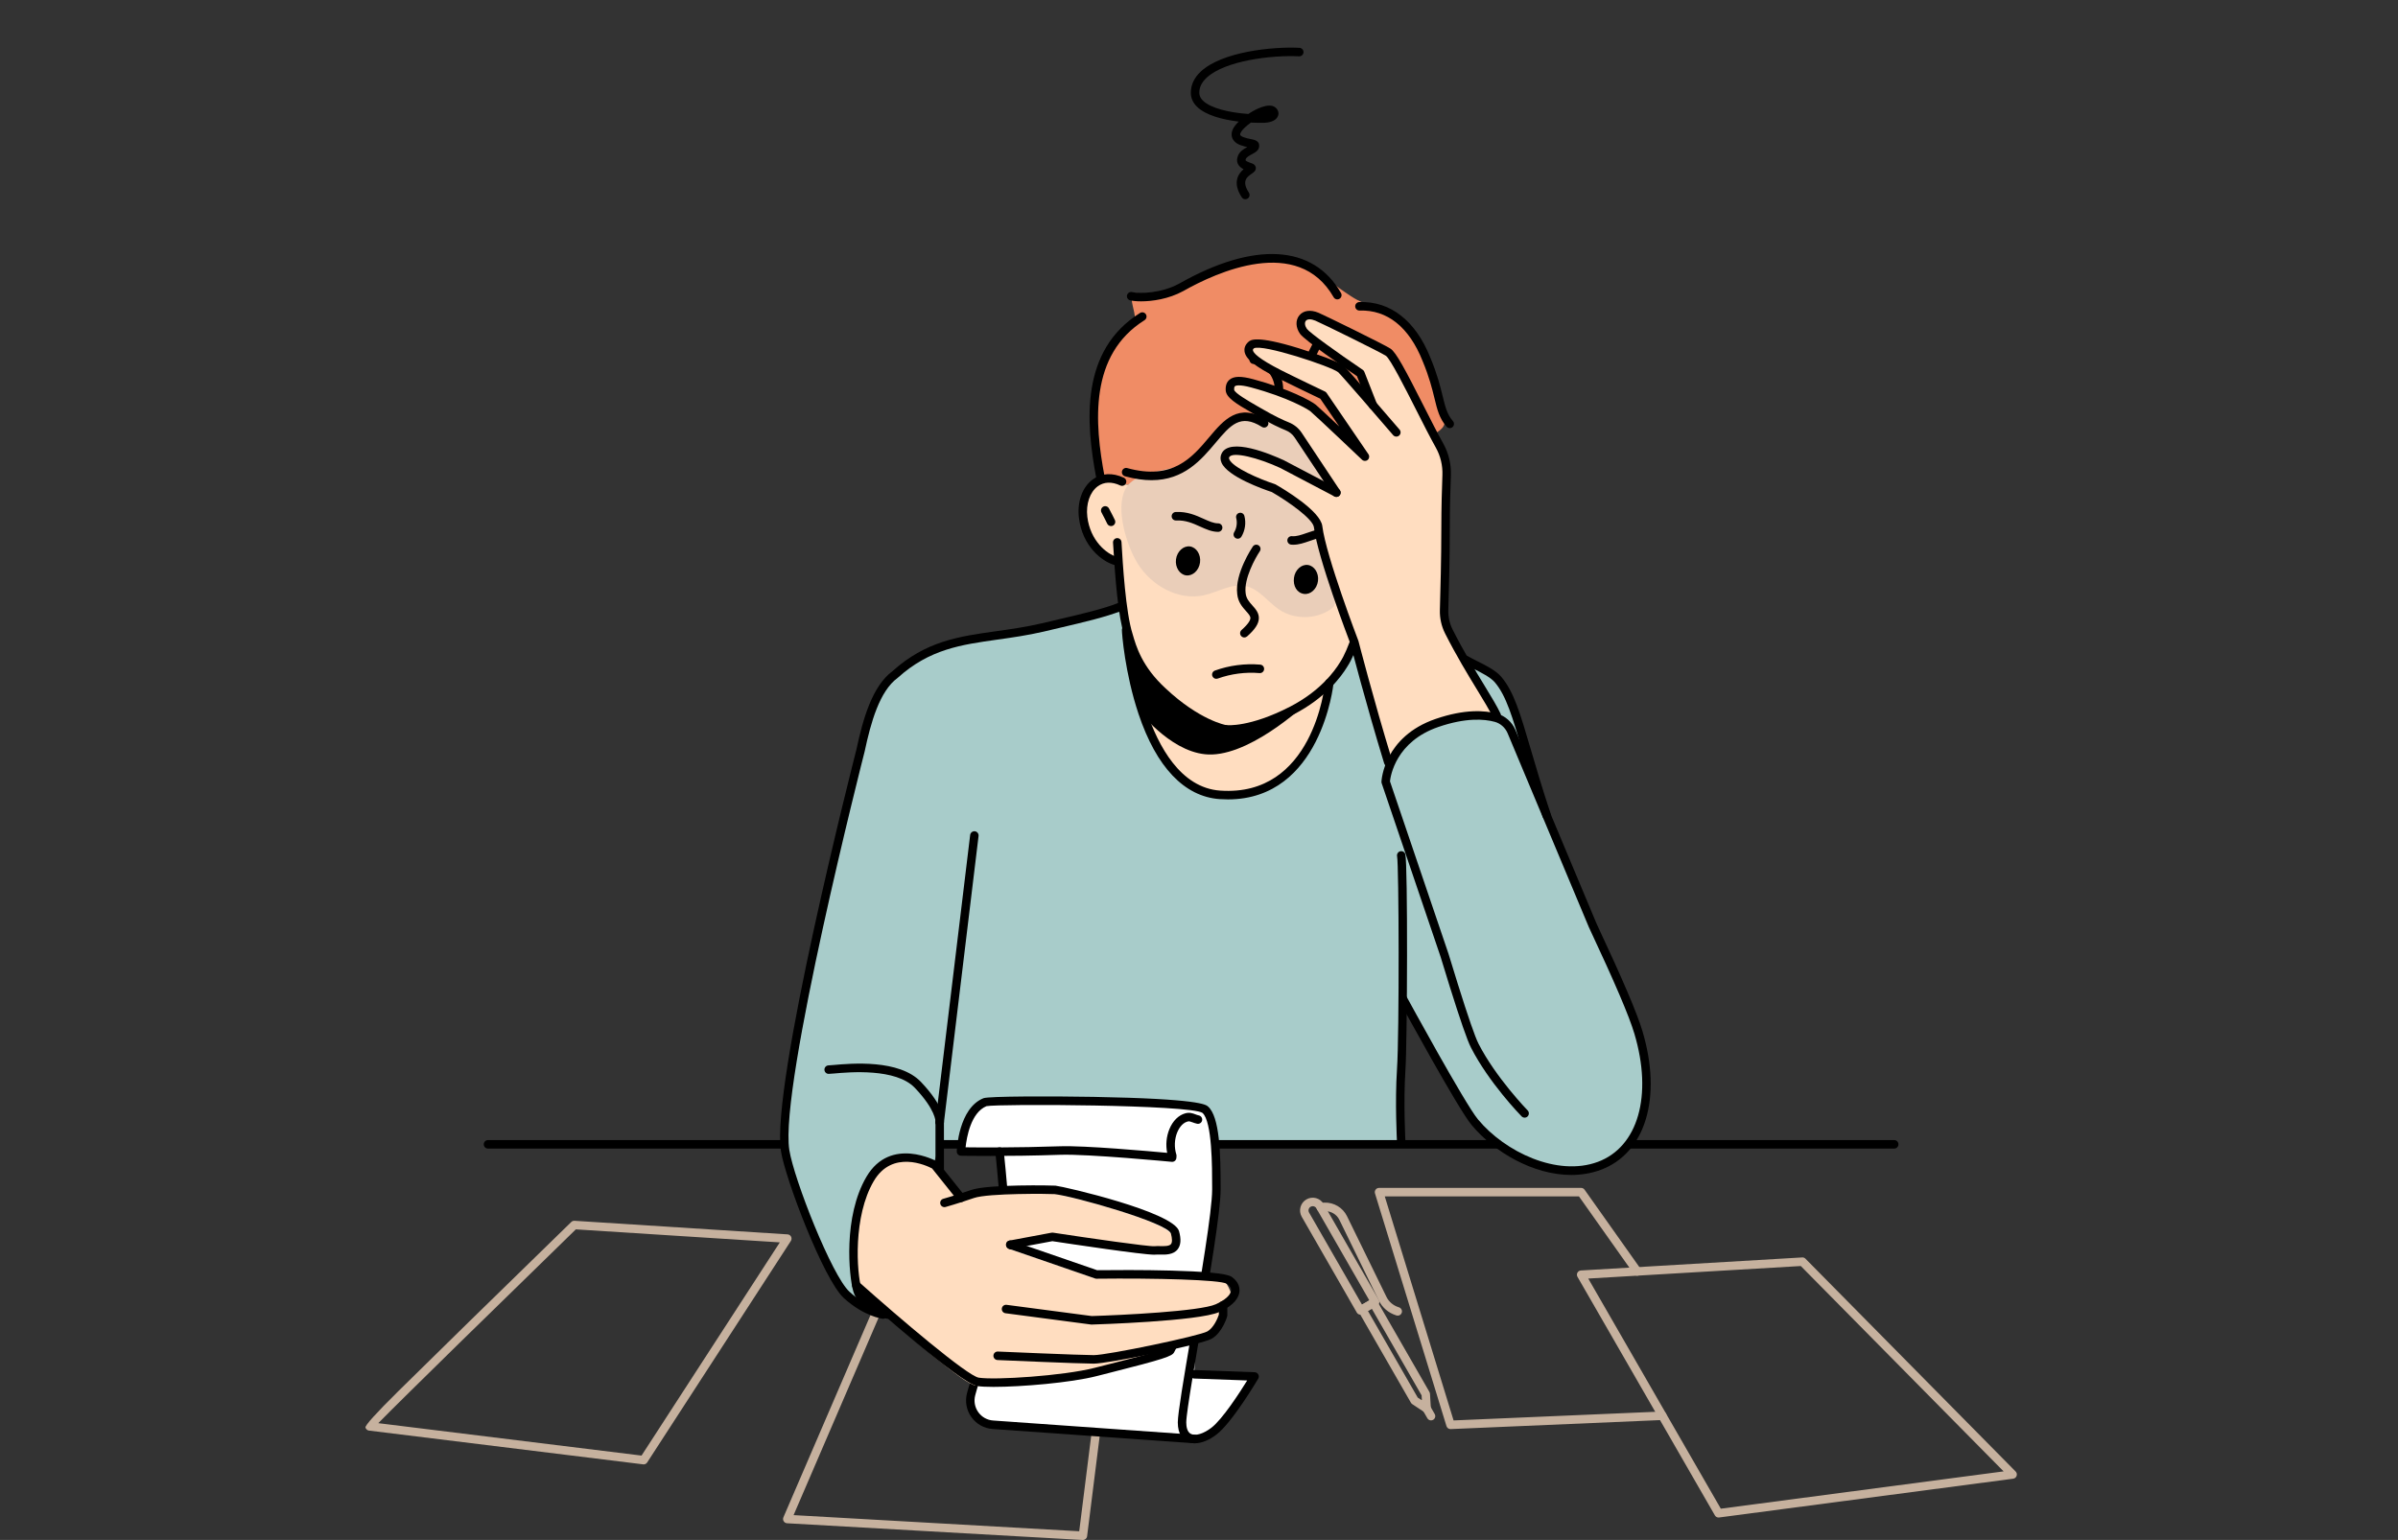 <svg width="151" height="97" viewBox="0 0 151 97" fill="none" xmlns="http://www.w3.org/2000/svg">
<rect x="0" y="0" width="151" height="97" fill="#333333" stroke="none"/>
<g clip-path="url(#clip0_859_2019)">
<path d="M70.668 30.479L71.139 30.536C71.415 30.545 71.685 30.5 71.928 30.339C72.814 29.839 73.763 30.399 74.804 29.508C76.023 28.434 76.772 27.374 77.117 26.699C78.784 25.443 79.02 26.323 81.053 26.853C80.709 26.717 80.135 26.453 79.274 25.95C78.443 25.464 77.47 24.956 77.446 24.57C77.409 23.986 77.843 23.877 78.847 24.147C81.102 24.752 82.442 25.501 82.685 25.705C83.033 25.997 85.676 28.507 85.927 28.746C85.929 28.744 85.93 28.743 85.932 28.741L83.315 24.905C83.315 24.905 81.312 23.95 80.553 23.563C79.152 22.85 78.237 22.228 78.786 21.735C79.337 21.241 84.136 22.951 84.452 23.257C84.619 23.419 85.58 24.522 86.449 25.526L85.663 23.519C85.663 23.519 82.364 21.284 82.076 20.87C81.65 20.258 82.059 19.585 82.929 19.952C83.326 20.12 86.985 22.02 87.411 22.186C87.702 22.299 89.242 25.455 90.283 27.401C90.538 27.127 91.255 26.943 90.858 26.076C90.38 25.033 89.936 22.964 89.472 21.82C88.235 18.77 87.147 20.015 85.07 18.657C82.993 17.297 82.678 16.585 81.065 16.37C78.502 15.976 75.248 17.705 73.179 18.614C72.356 19.019 71.455 18.074 71.274 18.669C71.177 19.016 71.573 19.894 71.433 20.184C70.845 21.136 69.569 22.253 69.251 24.272C68.684 28.164 69.27 30.309 69.27 30.309C69.624 30.187 70.137 30.376 70.667 30.48L70.668 30.479Z" fill="#F08C65"/>
<path d="M103.172 65.034C102.809 63.818 101.815 61.54 100.284 58.271L96.755 49.844C96.663 48.968 96.266 47.992 96.084 47.131C95.768 45.631 95.315 43.774 94.171 42.76C92.321 41.123 89.753 41.722 87.313 41.373C86.613 41.274 85.925 41.124 85.243 40.946C85.1 41.291 84.944 41.607 84.772 41.853C83.886 43.126 83.703 43.019 83.703 43.019C83.703 43.019 83.588 45.065 82.684 46.65C82.534 46.934 82.355 47.205 82.168 47.463C81.842 47.911 81.472 48.331 81.063 48.704C80.254 49.441 79.234 49.983 78.154 50.17C77.06 50.359 75.93 50.153 74.966 49.602C74.495 49.332 74.056 48.991 73.693 48.585C73.345 48.196 73.058 47.755 72.807 47.299C72.373 46.513 72.039 45.673 71.756 44.819C72.04 43.606 72.176 42.489 72.176 42.489C72.176 42.489 71.382 41.507 70.959 40.06C70.834 39.633 70.737 39.068 70.661 38.482C70.576 38.508 70.491 38.535 70.409 38.565L70.522 38.227C69.304 38.708 67.53 39.073 65.653 39.526C62.016 40.369 59.214 39.916 56.36 42.489C55.132 43.392 54.565 45.497 54.187 47.271C54.187 47.271 49.18 69.044 49.439 72.472C49.574 74.257 52.107 80.46 53.309 81.562C54.511 82.664 55.608 82.802 55.608 82.802L59.246 71.928C68.789 72.005 78.714 71.828 88.232 71.921C88.184 69.183 88.028 66.097 88.282 63.371C88.485 63.536 88.682 63.709 88.875 63.886C89.928 65.799 92.211 69.896 92.864 70.682C94.72 72.916 98.101 74.4 100.706 73.436C103.31 72.472 104.407 69.167 103.173 65.035L103.172 65.034Z" fill="#A8CCCA"/>
<path d="M72.176 42.49C72.176 42.49 72.04 43.608 71.756 44.82C72.039 45.674 72.373 46.514 72.807 47.3C73.058 47.756 73.345 48.197 73.693 48.586C74.056 48.992 74.495 49.333 74.966 49.602C75.93 50.154 77.06 50.36 78.154 50.171C79.234 49.984 80.254 49.442 81.063 48.705C81.472 48.333 81.842 47.912 82.168 47.464C82.355 47.206 82.534 46.935 82.684 46.651C83.587 45.066 83.703 43.02 83.703 43.02C83.703 43.02 83.886 43.127 84.772 41.854C84.944 41.608 85.1 41.292 85.243 40.947C85.277 40.863 85.311 40.779 85.344 40.691C85.307 40.545 85.286 40.465 85.286 40.465C85.286 40.465 83.242 35.133 82.998 33.175C82.888 32.29 80.189 30.748 80.189 30.748C80.189 30.748 76.729 29.612 77.155 28.694C77.582 27.776 80.738 29.24 80.738 29.24L84.051 30.981C84.06 30.962 84.068 30.943 84.078 30.924L81.744 27.41C81.576 27.158 81.335 26.966 81.055 26.855C79.022 26.326 78.786 25.446 77.119 26.701C76.773 27.377 76.025 28.436 74.806 29.51C73.765 30.402 72.816 29.841 71.929 30.341C71.686 30.502 71.417 30.547 71.141 30.538C70.985 30.533 70.827 30.511 70.67 30.481C70.141 30.377 69.628 30.188 69.273 30.31C68.793 30.453 68.44 31.178 68.434 31.229C67.967 32.042 68.317 33.274 68.317 33.274L69.245 34.789L70.425 35.565C70.425 35.565 70.481 37.082 70.662 38.483C70.738 39.069 70.835 39.635 70.96 40.061C71.384 41.509 72.177 42.49 72.177 42.49L72.176 42.49Z" fill="#FFDDC0"/>
<path d="M68.191 97.001C68.186 97.001 68.181 97.001 68.176 97.001L49.56 95.948C49.474 95.943 49.395 95.896 49.349 95.821C49.302 95.747 49.296 95.655 49.33 95.575L56.934 77.912C56.98 77.805 57.09 77.74 57.204 77.751L70.403 79.044C70.474 79.051 70.54 79.087 70.585 79.144C70.63 79.2 70.65 79.272 70.641 79.344L68.454 96.767C68.437 96.902 68.323 97.001 68.19 97.001H68.191ZM49.972 95.435L67.957 96.452L70.078 79.55L57.346 78.303L49.971 95.435L49.972 95.435Z" fill="#C6B19E"/>
<path d="M40.529 92.239C40.518 92.239 40.508 92.239 40.497 92.237L23.237 90.111C23.23 90.11 23.223 90.109 23.216 90.108C23.119 90.088 23.041 90.015 23.013 89.92C22.976 89.793 23.666 89.029 25.083 87.627C26.151 86.57 27.643 85.105 29.517 83.272C32.707 80.15 35.942 77.002 35.974 76.97C36.028 76.917 36.102 76.89 36.176 76.895L49.593 77.751C49.688 77.757 49.772 77.813 49.815 77.898C49.857 77.983 49.851 78.085 49.8 78.165L40.752 92.118C40.702 92.195 40.618 92.24 40.529 92.24L40.529 92.239ZM23.819 89.643L40.397 91.685L49.104 78.256L36.26 77.436C31.789 81.788 25.355 88.077 23.819 89.644V89.643Z" fill="#C6B19E"/>
<path d="M91.338 90.017C91.221 90.017 91.118 89.941 91.083 89.828L86.582 75.171C86.557 75.09 86.572 75.001 86.622 74.933C86.672 74.865 86.752 74.824 86.837 74.824H99.562C99.648 74.824 99.729 74.866 99.779 74.937L103.313 79.93C103.398 80.05 103.37 80.218 103.25 80.303C103.13 80.389 102.964 80.361 102.879 80.24L99.425 75.359H87.198L91.531 89.471L104.666 88.908C104.81 88.9 104.938 89.016 104.944 89.165C104.951 89.312 104.836 89.437 104.689 89.444L91.349 90.016C91.345 90.016 91.342 90.016 91.338 90.016V90.017Z" fill="#C6B19E"/>
<path d="M108.217 95.586C108.122 95.586 108.034 95.536 107.986 95.453L99.333 80.426C99.287 80.346 99.285 80.247 99.329 80.165C99.372 80.084 99.455 80.03 99.547 80.025L113.482 79.204C113.558 79.198 113.633 79.228 113.687 79.282L126.922 92.687C126.994 92.759 127.018 92.866 126.985 92.962C126.952 93.058 126.868 93.127 126.768 93.141L108.251 95.584C108.239 95.586 108.228 95.586 108.216 95.586H108.217ZM100.011 80.534L108.358 95.03L126.166 92.68L113.394 79.745L100.011 80.534V80.534Z" fill="#C6B19E"/>
<path d="M49.272 72.27C49.233 72.121 49.204 71.968 49.191 71.812H30.728C30.58 71.812 30.461 71.933 30.461 72.08C30.461 72.227 30.58 72.348 30.728 72.348H49.295C49.288 72.322 49.279 72.295 49.272 72.27Z" fill="black"/>
<path d="M60.627 71.812H59.191C59.178 71.949 59.185 72.089 59.192 72.223C59.194 72.265 59.196 72.306 59.198 72.348H60.565C60.611 72.177 60.611 71.991 60.628 71.812H60.627Z" fill="black"/>
<path d="M119.277 71.812H102.691C102.606 71.935 102.519 72.058 102.428 72.172C102.38 72.232 102.33 72.291 102.277 72.348H119.277C119.425 72.348 119.544 72.228 119.544 72.08C119.544 71.932 119.425 71.812 119.277 71.812Z" fill="black"/>
<path d="M94.2 71.812H76.434C76.427 71.986 76.478 72.165 76.522 72.329C76.523 72.336 76.525 72.342 76.527 72.348H95.176C94.838 72.196 94.51 72.016 94.2 71.812Z" fill="black"/>
<path d="M75.208 86.566L75.243 84.975C75.975 81.179 76.593 76.428 76.593 74.933C76.593 73.547 76.624 70.544 75.893 69.901C75.162 69.258 62.428 69.216 62.029 69.425C60.947 69.993 60.512 72.533 60.512 72.533C60.512 72.533 61.611 72.504 62.936 72.479C63.152 74.732 63.567 79.528 63.346 81.095C63.138 82.572 61.701 85.737 61.151 87.824C60.906 88.754 61.564 89.678 62.52 89.746L75.207 90.644L75.206 90.642C75.569 90.655 76.013 90.474 76.441 90.147C77.4 89.413 78.999 86.704 78.999 86.704L75.207 86.567L75.208 86.566Z" fill="white"/>
<path d="M75.243 90.908C75.066 90.908 74.902 90.873 74.757 90.801C74.487 90.667 74.165 90.348 74.165 89.594C74.165 89.027 74.535 86.849 75.003 84.09C75.593 80.613 76.328 76.285 76.328 74.931V74.77C76.329 73.534 76.331 70.639 75.719 70.1C74.946 69.577 62.859 69.522 62.117 69.676C61.137 70.078 60.871 71.632 60.802 72.267C61.603 72.278 64.003 72.297 66.756 72.202C68.292 72.149 72.295 72.505 73.496 72.616C73.396 72.116 73.443 71.594 73.637 71.119C73.848 70.603 74.215 70.24 74.643 70.125C74.909 70.053 75.113 70.13 75.276 70.191C75.348 70.218 75.416 70.243 75.49 70.259C75.634 70.289 75.726 70.432 75.696 70.577C75.665 70.721 75.524 70.813 75.38 70.783C75.267 70.759 75.173 70.724 75.091 70.693C74.946 70.639 74.878 70.616 74.781 70.643C74.403 70.745 74.2 71.152 74.13 71.323C73.952 71.76 73.931 72.269 74.073 72.719C74.082 72.751 74.087 72.785 74.084 72.819L74.076 72.935C74.071 73.007 74.037 73.073 73.982 73.12C73.927 73.166 73.856 73.189 73.785 73.182C73.732 73.176 68.516 72.68 66.774 72.738C63.39 72.855 60.536 72.8 60.507 72.799C60.435 72.798 60.368 72.768 60.319 72.716C60.27 72.664 60.244 72.594 60.246 72.522C60.25 72.412 60.363 69.8 61.931 69.174C62.254 69.046 66.226 69.043 68.849 69.09C75.514 69.21 75.932 69.577 76.069 69.698C76.803 70.343 76.862 72.655 76.861 74.771V74.932C76.861 76.331 76.153 80.501 75.529 84.18C75.405 84.912 75.282 85.633 75.171 86.299C75.186 86.297 75.203 86.296 75.218 86.297L79.01 86.435C79.104 86.438 79.189 86.491 79.234 86.574C79.279 86.657 79.278 86.758 79.23 86.839C79.163 86.951 77.592 89.601 76.603 90.359C76.132 90.72 75.653 90.909 75.243 90.909L75.243 90.908ZM75.088 86.803C74.861 88.188 74.698 89.263 74.698 89.594C74.698 89.858 74.749 90.2 74.994 90.321C75.281 90.464 75.785 90.311 76.28 89.932C76.976 89.399 78.061 87.719 78.535 86.953L75.198 86.832C75.158 86.83 75.121 86.82 75.087 86.803H75.088Z" fill="black"/>
<path d="M75.207 90.909C75.2 90.909 75.194 90.909 75.188 90.908L62.5 90.01C61.965 89.972 61.478 89.699 61.167 89.261C60.855 88.823 60.755 88.274 60.892 87.753C61.141 86.809 61.567 85.653 61.979 84.536C62.488 83.152 62.97 81.845 63.081 81.056C63.366 79.039 62.683 72.631 62.676 72.566C62.661 72.419 62.766 72.287 62.913 72.271C63.059 72.255 63.191 72.362 63.206 72.509C63.235 72.775 63.903 79.048 63.61 81.131C63.49 81.978 62.999 83.311 62.479 84.722C62.072 85.828 61.65 86.972 61.408 87.89C61.312 88.255 61.382 88.642 61.601 88.95C61.82 89.258 62.161 89.45 62.538 89.476L75.225 90.374C75.372 90.385 75.483 90.513 75.472 90.66C75.462 90.801 75.345 90.909 75.207 90.909Z" fill="black"/>
<path d="M71.626 35.479C72.496 36.888 74.202 37.852 75.813 37.494C76.711 37.295 77.581 36.715 78.476 36.923C79.307 37.116 79.835 37.918 80.544 38.394C81.494 39.031 82.827 39.029 83.774 38.389C83.859 38.332 83.942 38.268 83.996 38.181C84.078 38.048 84.08 37.881 84.068 37.725C83.956 36.314 82.963 35.069 82.945 33.654C82.942 33.436 82.962 33.209 82.879 33.007C82.807 32.831 82.664 32.694 82.523 32.566C81.181 31.351 79.618 30.384 77.934 29.728C77.573 29.587 77.136 29.36 77.159 28.972C77.186 28.489 77.857 28.39 78.328 28.487C80.34 28.9 82.057 30.168 83.927 31.02C83.282 29.989 82.638 28.958 81.993 27.928C81.784 27.593 81.57 27.253 81.27 26.999C80.628 26.454 79.719 26.393 78.878 26.381C78.545 26.375 78.205 26.375 77.884 26.468C76.741 26.799 76.237 28.134 75.302 28.873C74.157 29.78 71.552 29.475 70.861 30.814C70.216 32.061 70.959 34.396 71.627 35.478L71.626 35.479Z" fill="#EACEB9"/>
<path d="M77.155 46.203C77.141 46.203 77.127 46.202 77.112 46.2C77.039 46.188 75.3 45.883 73.032 43.75C71.437 42.285 71.045 40.914 70.81 40.096C70.406 38.851 70.218 36.406 70.086 34.178C70.078 34.031 70.189 33.904 70.337 33.895C70.482 33.887 70.61 33.998 70.619 34.147C70.697 35.474 70.88 38.582 71.32 39.939C71.542 40.712 71.908 41.991 73.394 43.357C75.533 45.369 77.183 45.669 77.2 45.672C77.344 45.697 77.442 45.834 77.419 45.98C77.397 46.111 77.284 46.204 77.156 46.204L77.155 46.203Z" fill="black"/>
<path d="M77.418 46.218C77.269 46.218 77.187 46.208 77.173 46.206C77.027 46.187 76.924 46.052 76.944 45.906C76.963 45.759 77.095 45.656 77.242 45.675C77.266 45.678 78.683 45.828 81.244 44.507C83.085 43.552 84.009 42.334 84.395 41.692C84.927 40.876 85.391 39.255 85.801 37.825C85.969 37.239 86.128 36.685 86.277 36.237C86.323 36.097 86.475 36.022 86.614 36.069C86.753 36.115 86.829 36.268 86.782 36.407C86.636 36.845 86.479 37.393 86.313 37.974C85.893 39.44 85.416 41.103 84.846 41.978C84.435 42.66 83.445 43.968 81.488 44.984C79.344 46.09 77.952 46.219 77.417 46.219L77.418 46.218Z" fill="black"/>
<path d="M70.25 35.598C70.227 35.598 70.203 35.595 70.18 35.589C69.397 35.376 68.154 34.408 67.939 32.616C67.817 31.606 68.152 30.679 68.812 30.197C69.361 29.797 70.055 29.76 70.767 30.092C70.901 30.154 70.959 30.314 70.897 30.448C70.835 30.582 70.676 30.64 70.542 30.578C70.006 30.327 69.516 30.346 69.125 30.631C68.629 30.993 68.371 31.747 68.468 32.552C68.65 34.07 69.701 34.904 70.319 35.072C70.461 35.111 70.545 35.258 70.507 35.4C70.475 35.52 70.367 35.598 70.25 35.598Z" fill="black"/>
<path d="M69.961 33.137C69.863 33.137 69.768 33.082 69.722 32.988C69.719 32.983 69.482 32.495 69.362 32.282C69.29 32.153 69.336 31.99 69.464 31.917C69.592 31.845 69.755 31.891 69.827 32.02C69.954 32.246 70.191 32.731 70.201 32.752C70.265 32.885 70.211 33.045 70.079 33.11C70.041 33.129 70.001 33.137 69.962 33.137H69.961Z" fill="black"/>
<path d="M86.325 37.748C86.178 37.748 86.059 37.628 86.059 37.481C86.059 37.333 86.178 37.213 86.325 37.213C86.966 37.213 88.196 36.684 88.768 35.266C89.071 34.515 89.018 33.719 88.633 33.239C88.33 32.861 87.861 32.716 87.279 32.816C87.135 32.842 86.996 32.744 86.971 32.598C86.946 32.452 87.043 32.314 87.188 32.288C87.962 32.154 88.622 32.373 89.047 32.903C89.559 33.541 89.641 34.524 89.262 35.467C88.587 37.14 87.136 37.748 86.325 37.748H86.325Z" fill="black"/>
<path d="M87.192 35.442C87.13 35.442 87.067 35.42 87.017 35.375C86.906 35.278 86.895 35.109 86.992 34.997C87.007 34.98 87.362 34.574 87.543 34.389C87.646 34.283 87.815 34.282 87.919 34.385C88.024 34.489 88.026 34.658 87.923 34.764C87.752 34.939 87.396 35.346 87.392 35.35C87.339 35.411 87.266 35.442 87.192 35.442V35.442Z" fill="black"/>
<path d="M78.355 40.153C78.281 40.153 78.208 40.123 78.155 40.063C78.058 39.952 78.068 39.783 78.178 39.685C78.627 39.285 78.73 39.06 78.736 38.941C78.743 38.812 78.638 38.688 78.465 38.495C78.237 38.24 77.953 37.924 77.907 37.413C77.746 36.135 78.841 34.495 78.888 34.426C78.97 34.304 79.136 34.272 79.257 34.355C79.379 34.438 79.411 34.604 79.328 34.726C79.042 35.151 78.323 36.451 78.436 37.355C78.468 37.697 78.659 37.91 78.861 38.136C79.061 38.359 79.288 38.613 79.268 38.971C79.249 39.305 79.022 39.649 78.531 40.085C78.48 40.13 78.417 40.153 78.354 40.153L78.355 40.153Z" fill="black"/>
<path d="M76.705 33.501C76.31 33.501 75.952 33.339 75.573 33.169C75.121 32.964 74.654 32.754 74.058 32.785C73.912 32.791 73.785 32.68 73.778 32.532C73.77 32.385 73.883 32.258 74.029 32.25C74.755 32.211 75.306 32.46 75.793 32.68C76.132 32.833 76.424 32.965 76.706 32.965C76.853 32.965 76.973 33.085 76.973 33.233C76.973 33.38 76.853 33.501 76.706 33.501H76.705Z" fill="black"/>
<path d="M81.441 34.312C81.396 34.312 81.351 34.31 81.305 34.306C81.159 34.292 81.051 34.162 81.064 34.015C81.077 33.867 81.209 33.758 81.353 33.773C81.634 33.798 81.937 33.693 82.288 33.571C82.793 33.396 83.364 33.198 84.082 33.303C84.228 33.324 84.329 33.46 84.308 33.606C84.287 33.753 84.151 33.855 84.006 33.833C83.417 33.747 82.931 33.915 82.462 34.078C82.115 34.198 81.785 34.312 81.44 34.312L81.441 34.312Z" fill="black"/>
<path d="M83.906 31.955C83.841 31.955 83.776 31.931 83.724 31.884C83.686 31.849 82.849 31.098 81.529 31.512C81.388 31.557 81.239 31.477 81.196 31.336C81.152 31.195 81.23 31.044 81.371 31.001C82.999 30.49 84.044 31.451 84.088 31.492C84.195 31.593 84.201 31.762 84.1 31.87C84.047 31.927 83.977 31.955 83.905 31.955H83.906Z" fill="black"/>
<path fill-rule="evenodd" clip-rule="evenodd" d="M70.934 40.782C70.934 40.782 74.649 45.497 77.263 45.897C79.272 46.217 82.472 44.12 82.472 44.12C82.472 44.12 79.06 47.425 76.33 47.524C73.958 47.619 71.855 44.917 71.855 44.917L70.934 40.781V40.782Z" fill="black"/>
<path d="M91.289 26.967C91.214 26.967 91.141 26.936 91.088 26.875C90.636 26.353 90.506 25.821 90.327 25.084C90.182 24.49 90.001 23.75 89.581 22.744C88.731 20.602 87.356 19.506 85.612 19.561C85.609 19.561 85.606 19.561 85.602 19.561C85.459 19.561 85.341 19.447 85.336 19.302C85.331 19.155 85.447 19.031 85.594 19.026C87.558 18.959 89.149 20.209 90.073 22.541C90.508 23.582 90.694 24.344 90.844 24.957C91.012 25.645 91.122 26.1 91.49 26.524C91.587 26.636 91.575 26.805 91.464 26.902C91.413 26.946 91.351 26.967 91.289 26.967V26.967Z" fill="black"/>
<path d="M88.52 32.786C88.466 32.786 88.41 32.769 88.362 32.734C88.244 32.646 88.219 32.478 88.306 32.359C88.326 32.331 90.298 29.607 89.89 27.631C89.86 27.486 89.953 27.344 90.097 27.314C90.24 27.284 90.382 27.377 90.412 27.522C90.868 29.733 88.822 32.557 88.735 32.676C88.683 32.748 88.603 32.785 88.52 32.785V32.786Z" fill="black"/>
<path d="M71.855 18.981C71.555 18.981 71.315 18.954 71.166 18.919C71.023 18.885 70.934 18.741 70.968 18.597C71.002 18.453 71.146 18.364 71.288 18.398C71.77 18.512 73.134 18.474 74.251 17.865C78.977 15.187 82.693 15.401 84.441 18.456C84.515 18.584 84.471 18.748 84.343 18.822C84.215 18.896 84.052 18.852 83.979 18.723C81.734 14.8 76.608 17.144 74.508 18.334C73.583 18.838 72.556 18.981 71.854 18.981H71.855Z" fill="black"/>
<path d="M72.509 30.246C72.013 30.246 71.461 30.171 70.841 30C70.698 29.961 70.615 29.813 70.654 29.671C70.693 29.528 70.841 29.445 70.981 29.484C73.839 30.273 75.06 28.824 76.137 27.545C77.052 26.458 77.999 25.334 79.745 26.438C79.87 26.517 79.907 26.682 79.829 26.807C79.751 26.932 79.586 26.97 79.462 26.891C78.107 26.035 77.485 26.773 76.544 27.891C75.64 28.963 74.559 30.246 72.509 30.246H72.509Z" fill="black"/>
<path d="M69.3 30.373C69.175 30.373 69.063 30.285 69.039 30.156C68.347 26.532 68.034 22.069 71.789 19.712C71.913 19.634 72.078 19.673 72.156 19.798C72.234 19.923 72.196 20.088 72.071 20.167C68.59 22.351 68.902 26.599 69.562 30.056C69.59 30.201 69.495 30.341 69.35 30.369C69.334 30.373 69.317 30.374 69.3 30.374L69.3 30.373Z" fill="black"/>
<path d="M82.31 23.43C82.285 23.43 82.261 23.426 82.236 23.419C82.095 23.378 82.013 23.23 82.053 23.088C82.074 23.016 82.568 21.307 83.541 20.559C83.658 20.47 83.825 20.491 83.914 20.609C84.004 20.726 83.981 20.894 83.864 20.984C83.033 21.623 82.57 23.219 82.565 23.235C82.532 23.352 82.425 23.429 82.309 23.429L82.31 23.43Z" fill="black"/>
<path d="M80.51 25.043C80.493 25.043 80.477 25.041 80.46 25.038C80.316 25.011 80.22 24.871 80.247 24.725C80.324 24.313 80.184 23.825 79.884 23.451C79.624 23.127 79.278 22.936 78.935 22.926C78.788 22.922 78.672 22.799 78.676 22.651C78.68 22.503 78.8 22.386 78.95 22.391C79.448 22.404 79.94 22.668 80.299 23.114C80.701 23.614 80.876 24.253 80.77 24.823C80.747 24.952 80.635 25.042 80.509 25.042L80.51 25.043Z" fill="black"/>
<path fill-rule="evenodd" clip-rule="evenodd" d="M74.052 35.23C74.119 34.724 74.526 34.366 74.929 34.419C75.332 34.473 75.632 34.926 75.564 35.432C75.498 35.938 75.091 36.296 74.688 36.242C74.285 36.189 73.985 35.736 74.052 35.23Z" fill="black"/>
<path fill-rule="evenodd" clip-rule="evenodd" d="M81.48 36.398C81.546 35.892 81.953 35.533 82.356 35.587C82.759 35.641 83.059 36.094 82.992 36.6C82.925 37.106 82.518 37.464 82.115 37.41C81.661 37.35 81.413 36.904 81.48 36.398Z" fill="black"/>
<path d="M76.591 42.758C76.481 42.758 76.379 42.689 76.34 42.58C76.29 42.441 76.362 42.288 76.501 42.238C77.409 41.911 78.396 41.782 79.356 41.864C79.503 41.876 79.612 42.005 79.6 42.153C79.588 42.3 79.456 42.411 79.312 42.397C78.428 42.322 77.518 42.441 76.681 42.741C76.651 42.752 76.621 42.757 76.591 42.757L76.591 42.758Z" fill="black"/>
<path d="M55.609 83.068C55.598 83.068 55.587 83.068 55.576 83.066C55.528 83.06 54.381 82.905 53.131 81.759C51.865 80.598 49.453 74.27 49.177 72.512C48.528 68.373 53.71 48.066 53.93 47.203C54.335 45.303 54.922 43.223 56.193 42.28C58.303 40.381 60.356 40.092 62.734 39.758C63.644 39.63 64.586 39.498 65.594 39.264C65.976 39.172 66.355 39.083 66.726 38.996C68.139 38.665 69.474 38.352 70.425 37.976C70.562 37.921 70.717 37.989 70.77 38.127C70.825 38.265 70.757 38.42 70.62 38.474C69.633 38.864 68.28 39.182 66.847 39.518C66.477 39.604 66.098 39.693 65.716 39.785C64.682 40.024 63.729 40.158 62.807 40.288C60.512 40.611 58.531 40.89 56.538 42.687C56.532 42.693 56.525 42.699 56.517 42.704C55.384 43.537 54.835 45.508 54.448 47.326C54.391 47.547 49.07 68.399 49.702 72.429C49.992 74.28 52.381 80.349 53.488 81.363C54.605 82.387 55.631 82.534 55.642 82.535C55.787 82.554 55.89 82.688 55.871 82.834C55.854 82.969 55.739 83.068 55.608 83.068L55.609 83.068Z" fill="black"/>
<path d="M92.127 41.555C91.718 40.921 91.305 40.276 91.086 39.554C90.883 38.887 90.856 38.182 90.843 37.485C90.838 37.159 90.834 36.83 90.831 36.5L90.979 36.87C91.005 35.792 91.029 34.495 91.029 33.356C91.029 31.951 91.065 30.739 91.097 29.943C91.124 29.282 90.965 28.628 90.641 28.051C90.532 27.858 90.413 27.638 90.287 27.401C89.246 25.455 87.706 22.299 87.415 22.186C86.989 22.021 83.33 20.12 82.933 19.952C82.062 19.585 81.654 20.258 82.08 20.87C82.368 21.284 85.667 23.519 85.667 23.519L86.453 25.526C85.584 24.522 84.623 23.419 84.456 23.257C84.14 22.951 79.341 21.242 78.79 21.736C78.242 22.228 79.156 22.85 80.557 23.563C81.316 23.95 83.319 24.905 83.319 24.905L85.936 28.742C85.936 28.742 85.933 28.745 85.931 28.746C85.68 28.507 83.037 25.997 82.689 25.706C82.446 25.501 81.106 24.752 78.851 24.147C77.847 23.877 77.413 23.986 77.45 24.571C77.474 24.956 78.447 25.464 79.278 25.95C80.139 26.453 80.713 26.717 81.057 26.853C81.337 26.964 81.579 27.157 81.746 27.409L84.08 30.922C84.071 30.941 84.062 30.96 84.053 30.979L80.74 29.238C80.74 29.238 77.584 27.774 77.157 28.692C76.731 29.61 80.192 30.746 80.192 30.746C80.192 30.746 82.89 32.288 83 33.173C83.244 35.132 85.288 40.463 85.288 40.463C85.288 40.463 85.308 40.543 85.347 40.69C85.545 41.454 86.235 44.07 87.146 47.119C87.215 47.411 87.284 47.702 87.35 47.994C87.36 47.962 87.371 47.933 87.382 47.902C87.393 47.938 87.404 47.975 87.415 48.012L87.39 47.879C87.688 47.063 88.439 46.485 89.209 46.073C90.771 45.235 92.571 44.851 94.337 44.981C93.601 43.838 92.864 42.696 92.128 41.554L92.127 41.555Z" fill="#FFDDC0"/>
<path d="M88.233 72.189C88.093 72.189 87.975 72.078 87.967 71.936C87.966 71.911 87.831 69.416 87.967 67.358C88.119 65.07 88.088 54.468 87.974 53.942C87.943 53.799 88.031 53.654 88.173 53.621C88.315 53.587 88.456 53.672 88.492 53.813C88.651 54.454 88.619 65.591 88.499 67.393C88.365 69.418 88.498 71.881 88.499 71.906C88.508 72.053 88.395 72.179 88.248 72.188C88.243 72.188 88.238 72.188 88.233 72.188L88.233 72.189Z" fill="black"/>
<path d="M87.415 48.28C87.301 48.28 87.196 48.206 87.161 48.09C85.988 44.244 85.1 40.803 85.034 40.546C84.891 40.175 82.977 35.144 82.736 33.207C82.672 32.693 81.155 31.609 80.084 30.993C79.564 30.821 77.299 30.027 76.917 29.142C76.835 28.95 76.835 28.756 76.917 28.58C77.416 27.504 80.055 28.626 80.853 28.996L84.276 30.794C84.406 30.863 84.456 31.024 84.388 31.156C84.32 31.287 84.159 31.338 84.029 31.269L80.617 29.476C79.25 28.843 77.585 28.408 77.4 28.806C77.387 28.833 77.379 28.867 77.406 28.929C77.634 29.456 79.286 30.168 80.275 30.493C80.292 30.498 80.308 30.505 80.324 30.514C80.794 30.783 83.145 32.172 83.265 33.14C83.502 35.045 85.516 40.315 85.537 40.367C85.541 40.377 85.544 40.387 85.546 40.397C85.555 40.432 86.461 43.967 87.671 47.934C87.714 48.075 87.634 48.224 87.493 48.268C87.467 48.276 87.441 48.279 87.415 48.279V48.28Z" fill="black"/>
<path d="M59.173 70.949C59.163 70.949 59.152 70.949 59.141 70.948C58.995 70.93 58.89 70.797 58.908 70.65L61.09 52.595C61.108 52.448 61.242 52.344 61.387 52.361C61.533 52.379 61.637 52.513 61.619 52.659L59.437 70.714C59.421 70.85 59.306 70.949 59.173 70.949H59.173Z" fill="black"/>
<path d="M59.172 70.947C59.161 70.947 59.15 70.946 59.139 70.945C58.993 70.927 58.889 70.794 58.907 70.647C58.907 70.647 58.934 69.918 57.608 68.523C56.418 67.272 53.481 67.532 52.516 67.618C52.353 67.633 52.245 67.642 52.181 67.642C52.033 67.642 51.914 67.522 51.914 67.374C51.914 67.226 52.033 67.106 52.181 67.106C52.222 67.106 52.337 67.096 52.47 67.084C53.607 66.982 56.627 66.714 57.994 68.152C59.504 69.741 59.448 70.616 59.437 70.71C59.42 70.846 59.305 70.946 59.172 70.946L59.172 70.947Z" fill="black"/>
<path d="M59.172 73.962C59.025 73.962 58.906 73.842 58.906 73.694V70.682C58.906 70.534 59.026 70.414 59.172 70.414C59.319 70.414 59.439 70.534 59.439 70.682V73.694C59.439 73.842 59.32 73.962 59.172 73.962Z" fill="black"/>
<path d="M77.322 50.353C77.152 50.353 76.979 50.347 76.801 50.335C74.581 50.18 72.814 48.323 71.69 44.962C70.835 42.404 70.64 39.874 70.645 39.668C70.648 39.52 70.774 39.404 70.917 39.406C71.064 39.41 71.18 39.532 71.178 39.68C71.175 39.884 71.38 42.361 72.201 44.806C72.933 46.988 74.332 49.626 76.838 49.8C82.669 50.205 83.411 43.287 83.439 42.992C83.454 42.845 83.583 42.737 83.731 42.752C83.877 42.766 83.984 42.897 83.97 43.044C83.963 43.12 83.194 50.352 77.322 50.353L77.322 50.353Z" fill="black"/>
<path d="M94.246 45.332C94.146 45.332 94.051 45.275 94.005 45.178C93.793 44.73 93.426 44.127 93 43.429C92.421 42.478 91.699 41.295 90.996 39.901C90.766 39.444 90.652 38.932 90.668 38.421C90.702 37.293 90.759 35.136 90.759 33.355C90.759 31.938 90.797 30.711 90.827 29.932C90.852 29.321 90.706 28.716 90.406 28.182C90.053 27.553 89.625 26.707 89.171 25.81C88.484 24.453 87.543 22.594 87.267 22.41C86.909 22.175 83.241 20.372 82.827 20.198C82.555 20.083 82.325 20.087 82.227 20.209C82.136 20.322 82.163 20.526 82.295 20.715C82.458 20.949 84.212 22.211 85.814 23.296C85.858 23.326 85.893 23.369 85.912 23.42L86.699 25.427C86.753 25.564 86.685 25.72 86.549 25.774C86.412 25.828 86.257 25.76 86.203 25.623L85.447 23.693C84.76 23.227 82.15 21.439 81.86 21.023C81.586 20.629 81.567 20.178 81.812 19.872C82.069 19.552 82.525 19.489 83.034 19.704C83.365 19.843 87.135 21.683 87.558 21.961C87.913 22.193 88.495 23.291 89.646 25.567C90.077 26.419 90.523 27.299 90.871 27.918C91.22 28.538 91.389 29.242 91.36 29.952C91.329 30.727 91.292 31.946 91.292 33.354C91.292 35.142 91.235 37.305 91.2 38.436C91.187 38.858 91.281 39.281 91.472 39.658C92.165 41.032 92.88 42.206 93.455 43.148C93.906 43.889 94.263 44.474 94.487 44.948C94.55 45.081 94.493 45.241 94.361 45.304C94.324 45.322 94.285 45.33 94.247 45.33L94.246 45.332Z" fill="black"/>
<path d="M98.94 74.009C96.549 74.009 94.083 72.568 92.658 70.853C91.795 69.813 88.25 63.304 88.099 63.028C88.029 62.898 88.076 62.735 88.205 62.664C88.335 62.593 88.497 62.641 88.567 62.771C88.604 62.838 92.237 69.51 93.067 70.51C94.775 72.566 98.064 74.128 100.612 73.185C103.152 72.245 104.077 69 102.916 65.111C102.582 63.989 101.695 61.915 100.042 58.385L94.936 46.192C94.787 45.835 94.482 45.564 94.122 45.467C93.456 45.286 92.299 45.196 90.57 45.791C87.897 46.712 87.562 48.87 87.525 49.215L91.213 60.084L91.796 61.976C92.446 64.054 92.885 65.32 93.099 65.739C94.192 67.879 96.175 69.922 96.195 69.943C96.298 70.049 96.296 70.218 96.191 70.322C96.086 70.426 95.917 70.424 95.814 70.318C95.73 70.233 93.755 68.198 92.624 65.983C92.393 65.531 91.956 64.272 91.287 62.136L90.707 60.25L87.003 49.335C86.992 49.302 86.987 49.269 86.989 49.235C86.994 49.12 87.164 46.398 90.397 45.285C92.253 44.646 93.523 44.75 94.261 44.95C94.778 45.09 95.214 45.477 95.427 45.985L100.529 58.167C102.188 61.712 103.084 63.809 103.426 64.957C104.673 69.134 103.616 72.643 100.796 73.687C100.196 73.909 99.57 74.009 98.939 74.009H98.94Z" fill="black"/>
<path d="M60.717 81.228C60.638 81.228 60.561 81.194 60.508 81.128C60.057 80.559 59.92 79.748 60.159 79.062C60.207 78.923 60.359 78.849 60.498 78.898C60.637 78.947 60.71 79.099 60.662 79.239C60.483 79.756 60.586 80.366 60.925 80.795C61.017 80.91 60.998 81.079 60.883 81.171C60.834 81.21 60.775 81.23 60.717 81.23V81.228Z" fill="black"/>
<path d="M60.949 85.213C60.882 85.213 60.816 85.189 60.764 85.139C60.286 84.68 60.005 84.034 59.996 83.369C59.994 83.221 60.112 83.1 60.259 83.098C60.408 83.093 60.527 83.214 60.529 83.362C60.536 83.877 60.761 84.396 61.132 84.752C61.239 84.854 61.243 85.023 61.141 85.13C61.088 85.185 61.018 85.213 60.948 85.213L60.949 85.213Z" fill="black"/>
<path d="M97.408 51.664C97.297 51.664 97.193 51.593 97.156 51.481C96.602 49.816 96.196 48.429 95.869 47.315C95.232 45.142 94.847 43.83 94.133 42.984C93.858 42.659 93.279 42.369 92.768 42.114C92.541 42 92.327 41.894 92.147 41.788C92.02 41.713 91.978 41.549 92.052 41.422C92.126 41.294 92.29 41.251 92.417 41.326C92.581 41.422 92.787 41.525 93.005 41.635C93.562 41.913 94.193 42.229 94.539 42.638C95.327 43.57 95.723 44.922 96.38 47.163C96.706 48.274 97.111 49.655 97.661 51.311C97.708 51.452 97.632 51.603 97.493 51.65C97.465 51.659 97.436 51.664 97.408 51.664Z" fill="black"/>
<path d="M77.24 80.871C76.828 80.191 68.879 80.504 68.879 80.504L63.452 78.631L66.101 78.136C66.101 78.136 72.093 79.047 72.564 78.991C73.034 78.934 74.216 79.269 73.822 77.851C73.565 76.923 67.144 75.276 66.269 75.178C66.086 75.157 62.067 75.096 61.085 75.434C60.91 75.493 60.747 75.548 60.593 75.599L60.585 75.59L60.675 75.449L59.028 73.388C59.028 73.388 56.352 71.873 54.95 74.26C53.574 76.605 53.857 80.157 54.139 81.227L54.076 81.322C54.076 81.322 54.127 81.37 54.218 81.452C54.441 81.943 54.974 82.302 55.407 82.526C57.314 84.229 60.675 87.151 61.424 87.272C62.481 87.442 66.831 87.159 68.83 86.649C70.828 86.139 73.415 85.516 73.532 85.289L73.65 85.063L73.4 85.015C74.674 84.734 75.764 84.458 76.001 84.323C76.588 83.987 76.853 83.08 76.853 83.08V82.451C77.736 81.952 77.609 81.48 77.241 80.872L77.24 80.871Z" fill="#FFDDC0"/>
<path d="M55.881 83.068C55.854 83.068 55.826 83.064 55.799 83.055C55.728 83.032 54.058 82.48 53.736 81.359C53.448 80.356 53.091 76.626 54.559 74.125C56.076 71.542 58.968 73.139 58.997 73.155C59.027 73.172 59.053 73.195 59.074 73.221L60.721 75.281C60.812 75.397 60.794 75.565 60.68 75.658C60.565 75.75 60.397 75.732 60.305 75.617L58.692 73.598C58.35 73.419 56.192 72.398 55.019 74.397C53.715 76.619 53.936 80.123 54.249 81.211C54.451 81.914 55.554 82.412 55.963 82.545C56.103 82.591 56.179 82.742 56.135 82.882C56.098 82.996 55.994 83.068 55.881 83.068H55.881Z" fill="black"/>
<path d="M72.688 79.032C71.925 79.032 67.331 78.341 66.269 78.18L63.665 78.667C63.52 78.695 63.381 78.598 63.354 78.453C63.327 78.308 63.423 78.168 63.567 78.141L66.216 77.645C66.246 77.64 66.276 77.639 66.305 77.643C68.592 77.992 72.349 78.532 72.697 78.497C72.799 78.485 72.917 78.488 73.042 78.49C73.303 78.496 73.627 78.504 73.738 78.36C73.822 78.252 73.818 78.016 73.73 77.694C73.488 77.011 67.627 75.353 66.403 75.216C66.143 75.192 62.243 75.147 61.334 75.459C60.279 75.821 59.548 76.024 59.541 76.026C59.399 76.065 59.252 75.982 59.213 75.839C59.174 75.696 59.257 75.549 59.399 75.51C59.406 75.508 60.123 75.308 61.162 74.952C62.229 74.585 66.32 74.667 66.463 74.683C67.049 74.749 73.908 76.342 74.243 77.55C74.385 78.06 74.357 78.432 74.159 78.688C73.884 79.044 73.39 79.032 73.03 79.025C72.925 79.022 72.825 79.02 72.759 79.028C72.742 79.03 72.718 79.03 72.688 79.03V79.032Z" fill="black"/>
<path d="M68.736 83.432C68.725 83.432 68.713 83.431 68.702 83.43L63.314 82.719C63.168 82.7 63.065 82.566 63.084 82.419C63.104 82.273 63.237 82.169 63.383 82.189L68.749 82.896C70.605 82.84 75.562 82.6 76.556 82.154C77.13 81.897 77.49 81.577 77.516 81.299C77.535 81.107 77.382 80.955 77.25 80.862C76.84 80.609 72.756 80.5 69.045 80.544C69.015 80.544 68.984 80.54 68.955 80.529L63.529 78.657C63.39 78.609 63.316 78.457 63.363 78.317C63.411 78.177 63.563 78.104 63.702 78.151L69.085 80.008C70.967 79.986 76.896 79.958 77.557 80.425C77.907 80.672 78.081 81.001 78.047 81.351C78.014 81.695 77.766 82.199 76.773 82.644C75.476 83.225 69.019 83.424 68.744 83.432C68.742 83.432 68.739 83.432 68.736 83.432V83.432Z" fill="black"/>
<path d="M68.875 85.894C67.998 85.894 63.021 85.676 62.809 85.667C62.663 85.66 62.548 85.535 62.555 85.388C62.561 85.24 62.686 85.126 62.833 85.132C62.885 85.134 68.01 85.358 68.875 85.358C69.741 85.358 75.519 84.154 76.032 83.86C76.416 83.641 76.669 83.058 76.751 82.809V82.217C76.751 82.069 76.87 81.949 77.017 81.949C77.165 81.949 77.284 82.069 77.284 82.217V82.85C77.284 82.875 77.281 82.901 77.273 82.925C77.261 82.966 76.97 83.94 76.296 84.325C75.64 84.701 69.76 85.894 68.875 85.894Z" fill="black"/>
<path d="M62.561 87.358C62.117 87.358 61.763 87.341 61.544 87.306C60.463 87.132 54.855 82.156 53.742 81.159C53.632 81.061 53.622 80.892 53.72 80.781C53.818 80.671 53.986 80.661 54.096 80.759C56.629 83.025 60.913 86.662 61.628 86.777C62.642 86.94 66.945 86.665 68.927 86.159C69.197 86.09 69.477 86.019 69.76 85.947C71.2 85.583 73.157 85.088 73.48 84.894L73.576 84.708C73.644 84.577 73.805 84.526 73.936 84.594C74.066 84.663 74.117 84.824 74.049 84.955L73.931 85.182C73.806 85.424 73.317 85.6 69.89 86.466C69.607 86.538 69.327 86.609 69.058 86.678C67.404 87.1 64.3 87.358 62.562 87.358L62.561 87.358Z" fill="black"/>
<path d="M85.667 82.809C85.644 82.809 85.621 82.806 85.598 82.8C85.53 82.781 85.472 82.737 85.436 82.675L81.97 76.644C81.75 76.262 81.881 75.77 82.263 75.549C82.644 75.328 83.133 75.459 83.353 75.843L86.819 81.874C86.893 82.002 86.849 82.166 86.722 82.239L85.801 82.774C85.76 82.798 85.714 82.809 85.668 82.809H85.667ZM82.661 75.977C82.616 75.977 82.571 75.988 82.529 76.012C82.402 76.086 82.359 76.249 82.431 76.376L85.765 82.176L86.225 81.909L82.891 76.109C82.842 76.024 82.752 75.976 82.661 75.976V75.977Z" fill="#C6B19E"/>
<path d="M89.834 88.991C89.783 88.991 89.732 88.977 89.687 88.947L88.928 88.444C88.894 88.421 88.865 88.39 88.844 88.354L85.544 82.611C85.508 82.549 85.499 82.476 85.517 82.408C85.535 82.339 85.58 82.281 85.641 82.245L86.345 81.837C86.472 81.763 86.636 81.806 86.709 81.934L90.01 87.677C90.03 87.713 90.043 87.754 90.045 87.795L90.1 88.707C90.106 88.808 90.054 88.904 89.967 88.955C89.925 88.979 89.879 88.991 89.834 88.991L89.834 88.991ZM89.274 88.032L89.536 88.205L89.517 87.891L86.381 82.434L86.138 82.575L89.274 88.032Z" fill="#C6B19E"/>
<path d="M88.015 82.871C87.989 82.871 87.962 82.867 87.935 82.859L87.914 82.852C87.43 82.698 87.044 82.369 86.827 81.925L84.339 76.836C84.168 76.486 83.809 76.279 83.414 76.286C83.354 76.288 83.322 76.293 83.308 76.295C83.196 76.362 83.049 76.337 82.966 76.232C82.873 76.117 82.891 75.948 83.005 75.856C83.09 75.787 83.208 75.755 83.4 75.751C83.999 75.733 84.557 76.069 84.817 76.6L87.305 81.689C87.457 82.001 87.73 82.232 88.074 82.341L88.095 82.348C88.235 82.392 88.313 82.543 88.269 82.684C88.233 82.798 88.128 82.871 88.015 82.871Z" fill="#C6B19E"/>
<path d="M90.111 89.468C90.019 89.468 89.929 89.42 89.88 89.334L89.434 88.558C89.361 88.43 89.404 88.266 89.531 88.192C89.658 88.118 89.822 88.162 89.895 88.29L90.342 89.066C90.415 89.194 90.372 89.358 90.244 89.432C90.203 89.456 90.156 89.467 90.112 89.467L90.111 89.468Z" fill="#C6B19E"/>
<path d="M77.942 33.933C77.896 33.933 77.848 33.921 77.805 33.895C77.678 33.819 77.638 33.654 77.714 33.527C77.872 33.264 77.92 32.929 77.843 32.632C77.805 32.489 77.891 32.343 78.033 32.306C78.176 32.268 78.321 32.354 78.358 32.497C78.473 32.937 78.404 33.413 78.171 33.803C78.121 33.887 78.033 33.933 77.942 33.933Z" fill="black"/>
<path d="M78.416 12.55C78.33 12.55 78.245 12.508 78.193 12.429C77.582 11.491 77.983 10.938 78.308 10.658C78.146 10.576 78.013 10.469 77.942 10.31C77.873 10.154 77.88 9.979 77.963 9.79C78.079 9.524 78.329 9.378 78.54 9.263C78.42 9.238 78.277 9.202 78.115 9.143C77.79 9.023 77.593 8.812 77.559 8.549C77.524 8.27 77.666 7.981 78.002 7.658C76.991 7.538 75.919 7.264 75.368 6.716C75.108 6.458 74.979 6.158 74.985 5.824C74.99 5.338 75.199 4.897 75.604 4.514C76.938 3.256 80.128 2.926 81.828 3.013C81.975 3.021 82.087 3.146 82.08 3.294C82.073 3.441 81.946 3.557 81.801 3.548C80.072 3.46 77.118 3.821 75.97 4.905C75.67 5.188 75.522 5.492 75.519 5.832C75.515 6.018 75.589 6.182 75.744 6.336C76.23 6.819 77.423 7.098 78.609 7.178C79.055 6.873 79.906 6.444 80.306 6.766C80.477 6.903 80.543 7.096 80.482 7.282C80.395 7.55 80.078 7.715 79.615 7.734C79.371 7.74 79.08 7.738 78.766 7.722C78.079 8.222 78.087 8.455 78.09 8.481C78.097 8.534 78.177 8.595 78.301 8.641C78.488 8.709 78.65 8.74 78.779 8.764C78.97 8.8 79.322 8.867 79.289 9.214C79.279 9.473 79.041 9.602 78.831 9.715C78.684 9.794 78.502 9.893 78.453 10.005C78.428 10.062 78.429 10.089 78.431 10.093C78.446 10.128 78.532 10.192 78.851 10.298C79.033 10.364 79.069 10.498 79.076 10.553C79.102 10.746 78.955 10.848 78.826 10.937C78.529 11.142 78.16 11.397 78.641 12.135C78.721 12.259 78.687 12.425 78.564 12.506C78.519 12.536 78.468 12.55 78.418 12.55H78.416Z" fill="black"/>
<path d="M84.15 31.298C84.064 31.298 83.979 31.256 83.928 31.178L81.522 27.557C81.386 27.351 81.19 27.194 80.957 27.102C80.62 26.968 80.03 26.699 79.142 26.181C79.042 26.122 78.939 26.063 78.835 26.003C77.829 25.424 77.211 25.046 77.182 24.587C77.164 24.288 77.245 24.062 77.425 23.914C77.699 23.688 78.146 23.68 78.919 23.887C81.138 24.483 82.554 25.243 82.859 25.498C83.022 25.635 83.661 26.232 84.332 26.864L83.138 25.114C82.787 24.946 81.111 24.145 80.435 23.8C79.008 23.074 78.428 22.605 78.366 22.127C78.346 21.975 78.372 21.748 78.611 21.534C78.742 21.417 79.089 21.105 81.787 21.938C82.789 22.247 84.387 22.819 84.639 23.062C84.96 23.373 87.999 26.908 88.128 27.059C88.224 27.171 88.212 27.34 88.101 27.436C87.99 27.533 87.821 27.52 87.725 27.409C86.85 26.39 84.522 23.692 84.269 23.448C83.797 23.071 79.478 21.646 78.958 21.94C78.887 22.004 78.892 22.041 78.894 22.058C78.917 22.232 79.244 22.593 80.675 23.323C81.423 23.703 83.411 24.652 83.431 24.661C83.474 24.681 83.51 24.712 83.537 24.752L86.171 28.613C86.247 28.726 86.228 28.88 86.124 28.968C86.02 29.057 85.867 29.053 85.767 28.96C85.738 28.932 82.872 26.207 82.517 25.91C82.371 25.789 81.137 25.038 78.78 24.405C78.024 24.202 77.815 24.284 77.762 24.329C77.713 24.369 77.709 24.473 77.713 24.553C77.752 24.763 78.629 25.268 79.099 25.539C79.204 25.599 79.307 25.659 79.409 25.718C80.268 26.22 80.831 26.476 81.152 26.603C81.487 26.736 81.768 26.963 81.965 27.259L84.371 30.881C84.452 31.004 84.419 31.17 84.297 31.252C84.251 31.282 84.199 31.297 84.149 31.297L84.15 31.298Z" fill="black"/>
</g>
<defs>
<clipPath id="clip0_859_2019">
<rect width="104" height="94" fill="white" transform="translate(23 3)"/>
</clipPath>
</defs>
</svg>
